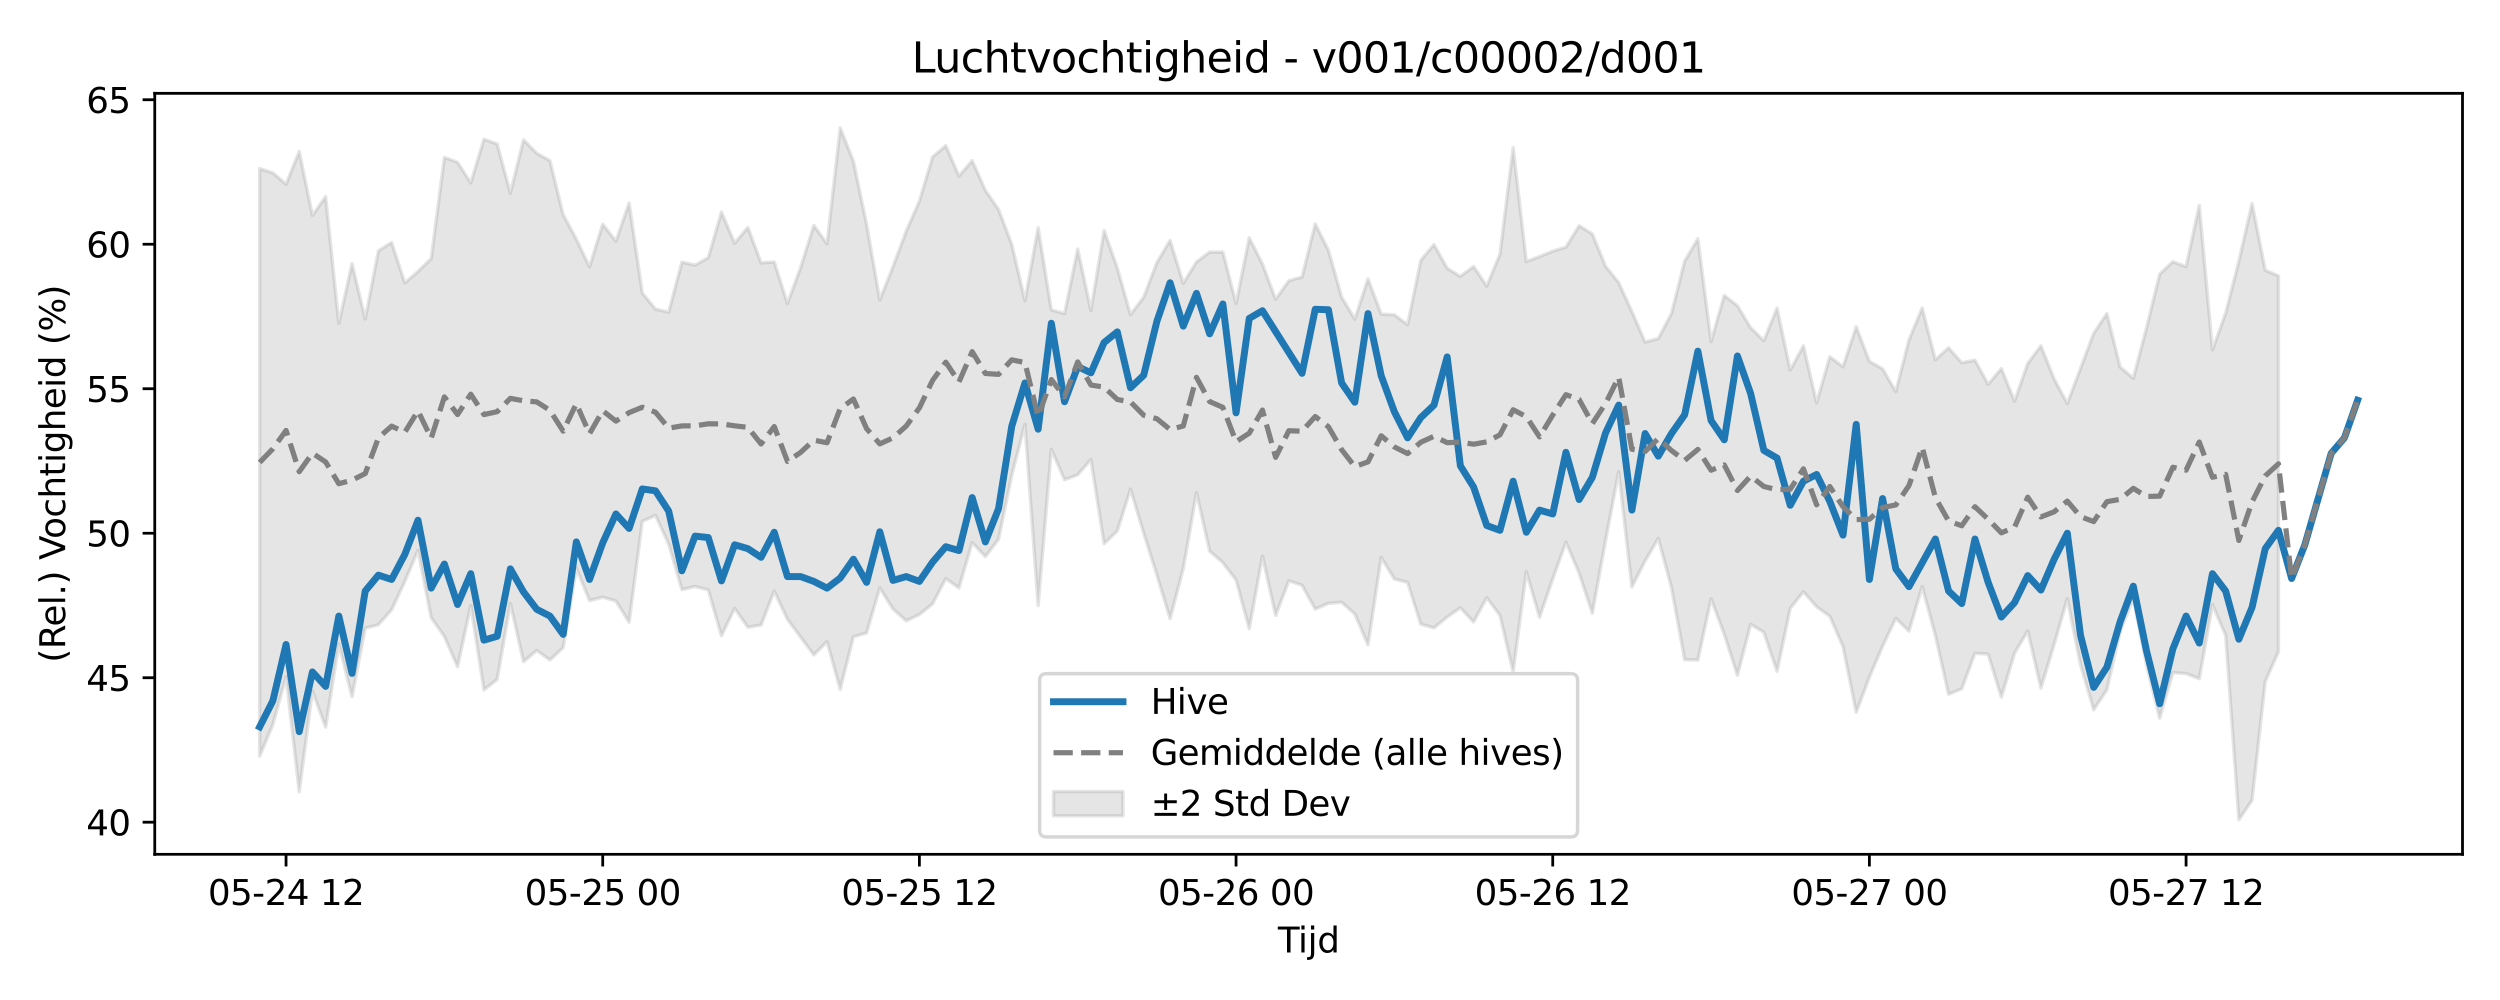 <?xml version="1.0" encoding="utf-8" standalone="no"?>
<!DOCTYPE svg PUBLIC "-//W3C//DTD SVG 1.1//EN"
  "http://www.w3.org/Graphics/SVG/1.1/DTD/svg11.dtd">
<svg xmlns:xlink="http://www.w3.org/1999/xlink" width="720pt" height="288pt" viewBox="0 0 720 288" xmlns="http://www.w3.org/2000/svg" version="1.1">
 <defs>
  <style type="text/css">*{stroke-linejoin: round; stroke-linecap: butt}</style>
 </defs>
 <g id="figure_1">
  <g id="patch_1">
   <path d="M 0 288 
L 720 288 
L 720 0 
L 0 0 
z
" style="fill: #ffffff"/>
  </g>
  <g id="axes_1">
   <g id="patch_2">
    <path d="M 44.57 246.04 
L 709.2 246.04 
L 709.2 26.88 
L 44.57 26.88 
z
" style="fill: #ffffff"/>
   </g>
   <g id="FillBetweenPolyCollection_1">
    <defs>
     <path id="m23229951f3" d="M 74.78 -239.452 
L 74.78 -70.192 
L 78.581 -79.289 
L 82.381 -93.108 
L 86.181 -59.961 
L 89.981 -88.998 
L 93.781 -78.575 
L 97.581 -102.52 
L 101.381 -87.349 
L 105.181 -107.074 
L 108.981 -108.091 
L 112.781 -112.363 
L 116.581 -120.488 
L 120.381 -129.528 
L 124.181 -110.105 
L 127.981 -104.696 
L 131.781 -95.97 
L 135.581 -113.619 
L 139.381 -89.31 
L 143.181 -92.332 
L 146.982 -114.169 
L 150.782 -97.426 
L 154.582 -100.651 
L 158.382 -97.927 
L 162.182 -101.463 
L 165.982 -124.379 
L 169.782 -115.027 
L 173.582 -115.993 
L 177.382 -114.91 
L 181.182 -108.801 
L 184.982 -137.819 
L 188.782 -139.581 
L 192.582 -131.282 
L 196.382 -118.181 
L 200.182 -119.079 
L 203.982 -118.106 
L 207.782 -104.901 
L 211.583 -112.773 
L 215.383 -107.358 
L 219.183 -107.98 
L 222.983 -117.766 
L 226.783 -109.638 
L 230.583 -104.476 
L 234.383 -99.384 
L 238.183 -103.184 
L 241.983 -89.511 
L 245.783 -104.611 
L 249.583 -105.726 
L 253.383 -118.699 
L 257.183 -112.598 
L 260.983 -109.205 
L 264.783 -111.013 
L 268.583 -114.09 
L 272.383 -121.351 
L 276.183 -118.666 
L 279.984 -131.728 
L 283.784 -127.69 
L 287.584 -132.687 
L 291.384 -151.069 
L 295.184 -165.762 
L 298.984 -113.625 
L 302.784 -158.605 
L 306.584 -149.81 
L 310.384 -151.253 
L 314.184 -155.649 
L 317.984 -131.404 
L 321.784 -135.063 
L 325.584 -147.125 
L 329.384 -134.442 
L 333.184 -122.403 
L 336.984 -109.834 
L 340.784 -124.227 
L 344.585 -146.11 
L 348.385 -129.269 
L 352.185 -125.965 
L 355.985 -120.964 
L 359.785 -106.956 
L 363.585 -127.826 
L 367.385 -110.777 
L 371.185 -120.736 
L 374.985 -119.42 
L 378.785 -112.573 
L 382.585 -114.238 
L 386.385 -114.541 
L 390.185 -111.173 
L 393.985 -102.285 
L 397.785 -127.455 
L 401.585 -121.231 
L 405.385 -120.248 
L 409.185 -108.239 
L 412.986 -107.158 
L 416.786 -110.29 
L 420.586 -112.949 
L 424.386 -108.879 
L 428.186 -115.869 
L 431.986 -110.769 
L 435.786 -94.531 
L 439.586 -123.32 
L 443.386 -110.235 
L 447.186 -121.262 
L 450.986 -131.849 
L 454.786 -122.925 
L 458.586 -111.393 
L 462.386 -132.208 
L 466.186 -152.201 
L 469.986 -118.951 
L 473.786 -126.442 
L 477.587 -132.926 
L 481.387 -118.746 
L 485.187 -98.006 
L 488.987 -97.89 
L 492.787 -115.535 
L 496.587 -105.317 
L 500.387 -93.522 
L 504.187 -108.196 
L 507.987 -105.901 
L 511.787 -94.656 
L 515.587 -112.792 
L 519.387 -117.55 
L 523.187 -113.241 
L 526.987 -110.518 
L 530.787 -101.785 
L 534.587 -82.851 
L 538.387 -92.988 
L 542.187 -101.878 
L 545.988 -109.921 
L 549.788 -106.222 
L 553.588 -119.075 
L 557.388 -105.007 
L 561.188 -88.043 
L 564.988 -89.642 
L 568.788 -99.843 
L 572.588 -99.591 
L 576.388 -87.236 
L 580.188 -99.859 
L 583.988 -106.287 
L 587.788 -89.835 
L 591.588 -102.349 
L 595.388 -115.575 
L 599.188 -96.565 
L 602.988 -83.553 
L 606.788 -89.343 
L 610.589 -106.05 
L 614.389 -115.653 
L 618.189 -96.51 
L 621.989 -81.175 
L 625.789 -94.254 
L 629.589 -94.021 
L 633.389 -92.539 
L 637.189 -113.84 
L 640.989 -104.983 
L 644.789 -51.922 
L 648.589 -57.526 
L 652.389 -91.695 
L 656.189 -100.263 
L 656.189 -208.548 
L 656.189 -208.548 
L 652.389 -210.181 
L 648.589 -229.369 
L 644.789 -212.779 
L 640.989 -197.794 
L 637.189 -187.259 
L 633.389 -228.849 
L 629.589 -211.184 
L 625.789 -212.615 
L 621.989 -209.049 
L 618.189 -193.529 
L 614.389 -179.056 
L 610.589 -182.325 
L 606.788 -197.69 
L 602.988 -192.014 
L 599.188 -181.868 
L 595.388 -171.782 
L 591.588 -178.858 
L 587.788 -188.413 
L 583.988 -183.327 
L 580.188 -172.472 
L 576.388 -181.857 
L 572.588 -177.316 
L 568.788 -184.278 
L 564.988 -183.521 
L 561.188 -187.848 
L 557.388 -184.385 
L 553.588 -199.308 
L 549.788 -190.105 
L 545.988 -175.217 
L 542.187 -181.781 
L 538.387 -183.92 
L 534.587 -193.872 
L 530.787 -182.336 
L 526.987 -185.255 
L 523.187 -171.989 
L 519.387 -188.395 
L 515.587 -181.409 
L 511.787 -199.267 
L 507.987 -189.871 
L 504.187 -193.588 
L 500.387 -199.938 
L 496.587 -202.893 
L 492.787 -189.624 
L 488.987 -219.244 
L 485.187 -212.794 
L 481.387 -197.741 
L 477.587 -190.496 
L 473.786 -189.49 
L 469.986 -198.275 
L 466.186 -206.602 
L 462.386 -211.327 
L 458.586 -220.629 
L 454.786 -222.968 
L 450.986 -216.818 
L 447.186 -215.662 
L 443.386 -214.112 
L 439.586 -212.679 
L 435.786 -245.445 
L 431.986 -214.78 
L 428.186 -205.611 
L 424.386 -211.261 
L 420.586 -208.392 
L 416.786 -210.728 
L 412.986 -217.559 
L 409.185 -213.01 
L 405.385 -194.482 
L 401.585 -197.336 
L 397.785 -197.539 
L 393.985 -207.682 
L 390.185 -196.066 
L 386.385 -202.454 
L 382.585 -215.935 
L 378.785 -223.519 
L 374.985 -208.21 
L 371.185 -207.162 
L 367.385 -201.807 
L 363.585 -211.965 
L 359.785 -219.518 
L 355.985 -200.609 
L 352.185 -215.397 
L 348.385 -215.422 
L 344.585 -212.545 
L 340.784 -206.409 
L 336.984 -218.767 
L 333.184 -212.394 
L 329.384 -202.389 
L 325.584 -197.381 
L 321.784 -210.83 
L 317.984 -221.61 
L 314.184 -198.568 
L 310.384 -216.279 
L 306.584 -197.655 
L 302.784 -198.755 
L 298.984 -222.42 
L 295.184 -201.4 
L 291.384 -217.665 
L 287.584 -227.679 
L 283.784 -233.185 
L 279.984 -241.723 
L 276.183 -237.307 
L 272.383 -246.043 
L 268.583 -242.808 
L 264.783 -230.071 
L 260.983 -221.384 
L 257.183 -211.194 
L 253.383 -201.625 
L 249.583 -223.383 
L 245.783 -241.56 
L 241.983 -251.158 
L 238.183 -217.787 
L 234.383 -223.077 
L 230.583 -210.947 
L 226.783 -200.607 
L 222.983 -212.546 
L 219.183 -212.298 
L 215.383 -222.491 
L 211.583 -217.955 
L 207.782 -226.937 
L 203.982 -213.778 
L 200.182 -211.648 
L 196.382 -212.5 
L 192.582 -198.104 
L 188.782 -198.97 
L 184.982 -203.617 
L 181.182 -229.529 
L 177.382 -218.536 
L 173.582 -223.427 
L 169.782 -211.169 
L 165.982 -219.11 
L 162.182 -226.213 
L 158.382 -241.724 
L 154.582 -243.855 
L 150.782 -247.727 
L 146.982 -232.372 
L 143.181 -246.534 
L 139.381 -247.891 
L 135.581 -235.326 
L 131.781 -241.249 
L 127.981 -242.678 
L 124.181 -213.502 
L 120.381 -209.8 
L 116.581 -206.54 
L 112.781 -218.18 
L 108.981 -215.747 
L 105.181 -196.143 
L 101.381 -212.076 
L 97.581 -194.871 
L 93.781 -231.346 
L 89.981 -225.963 
L 86.181 -244.356 
L 82.381 -234.938 
L 78.581 -238.214 
L 74.78 -239.452 
z
" style="stroke: #808080; stroke-opacity: 0.2"/>
    </defs>
    <g clip-path="url(#p480144560a)">
     <use xlink:href="#m23229951f3" x="0" y="288" style="fill: #808080; fill-opacity: 0.2; stroke: #808080; stroke-opacity: 0.2"/>
    </g>
   </g>
   <g id="matplotlib.axis_1">
    <g id="xtick_1">
     <g id="line2d_1">
      <defs>
       <path id="m4ac18cb968" d="M 0 0 
L 0 3.5 
" style="stroke: #000000; stroke-width: 0.8"/>
      </defs>
      <g>
       <use xlink:href="#m4ac18cb968" x="82.381" y="246.04" style="stroke: #000000; stroke-width: 0.8"/>
      </g>
     </g>
     <g id="text_1">
      <!-- 05-24 12 -->
      <g transform="translate(59.9 260.638) scale(0.1 -0.1)">
       <defs>
        <path id="DejaVuSans-30" d="M 2034 4250 
Q 1547 4250 1301 3770 
Q 1056 3291 1056 2328 
Q 1056 1369 1301 889 
Q 1547 409 2034 409 
Q 2525 409 2770 889 
Q 3016 1369 3016 2328 
Q 3016 3291 2770 3770 
Q 2525 4250 2034 4250 
z
M 2034 4750 
Q 2819 4750 3233 4129 
Q 3647 3509 3647 2328 
Q 3647 1150 3233 529 
Q 2819 -91 2034 -91 
Q 1250 -91 836 529 
Q 422 1150 422 2328 
Q 422 3509 836 4129 
Q 1250 4750 2034 4750 
z
" transform="scale(0.016)"/>
        <path id="DejaVuSans-35" d="M 691 4666 
L 3169 4666 
L 3169 4134 
L 1269 4134 
L 1269 2991 
Q 1406 3038 1543 3061 
Q 1681 3084 1819 3084 
Q 2600 3084 3056 2656 
Q 3513 2228 3513 1497 
Q 3513 744 3044 326 
Q 2575 -91 1722 -91 
Q 1428 -91 1123 -41 
Q 819 9 494 109 
L 494 744 
Q 775 591 1075 516 
Q 1375 441 1709 441 
Q 2250 441 2565 725 
Q 2881 1009 2881 1497 
Q 2881 1984 2565 2268 
Q 2250 2553 1709 2553 
Q 1456 2553 1204 2497 
Q 953 2441 691 2322 
L 691 4666 
z
" transform="scale(0.016)"/>
        <path id="DejaVuSans-2d" d="M 313 2009 
L 1997 2009 
L 1997 1497 
L 313 1497 
L 313 2009 
z
" transform="scale(0.016)"/>
        <path id="DejaVuSans-32" d="M 1228 531 
L 3431 531 
L 3431 0 
L 469 0 
L 469 531 
Q 828 903 1448 1529 
Q 2069 2156 2228 2338 
Q 2531 2678 2651 2914 
Q 2772 3150 2772 3378 
Q 2772 3750 2511 3984 
Q 2250 4219 1831 4219 
Q 1534 4219 1204 4116 
Q 875 4013 500 3803 
L 500 4441 
Q 881 4594 1212 4672 
Q 1544 4750 1819 4750 
Q 2544 4750 2975 4387 
Q 3406 4025 3406 3419 
Q 3406 3131 3298 2873 
Q 3191 2616 2906 2266 
Q 2828 2175 2409 1742 
Q 1991 1309 1228 531 
z
" transform="scale(0.016)"/>
        <path id="DejaVuSans-34" d="M 2419 4116 
L 825 1625 
L 2419 1625 
L 2419 4116 
z
M 2253 4666 
L 3047 4666 
L 3047 1625 
L 3713 1625 
L 3713 1100 
L 3047 1100 
L 3047 0 
L 2419 0 
L 2419 1100 
L 313 1100 
L 313 1709 
L 2253 4666 
z
" transform="scale(0.016)"/>
        <path id="DejaVuSans-20" transform="scale(0.016)"/>
        <path id="DejaVuSans-31" d="M 794 531 
L 1825 531 
L 1825 4091 
L 703 3866 
L 703 4441 
L 1819 4666 
L 2450 4666 
L 2450 531 
L 3481 531 
L 3481 0 
L 794 0 
L 794 531 
z
" transform="scale(0.016)"/>
       </defs>
       <use xlink:href="#DejaVuSans-30"/>
       <use xlink:href="#DejaVuSans-35" transform="translate(63.623 0)"/>
       <use xlink:href="#DejaVuSans-2d" transform="translate(127.246 0)"/>
       <use xlink:href="#DejaVuSans-32" transform="translate(163.33 0)"/>
       <use xlink:href="#DejaVuSans-34" transform="translate(226.953 0)"/>
       <use xlink:href="#DejaVuSans-20" transform="translate(290.576 0)"/>
       <use xlink:href="#DejaVuSans-31" transform="translate(322.363 0)"/>
       <use xlink:href="#DejaVuSans-32" transform="translate(385.986 0)"/>
      </g>
     </g>
    </g>
    <g id="xtick_2">
     <g id="line2d_2">
      <g>
       <use xlink:href="#m4ac18cb968" x="173.582" y="246.04" style="stroke: #000000; stroke-width: 0.8"/>
      </g>
     </g>
     <g id="text_2">
      <!-- 05-25 00 -->
      <g transform="translate(151.101 260.638) scale(0.1 -0.1)">
       <use xlink:href="#DejaVuSans-30"/>
       <use xlink:href="#DejaVuSans-35" transform="translate(63.623 0)"/>
       <use xlink:href="#DejaVuSans-2d" transform="translate(127.246 0)"/>
       <use xlink:href="#DejaVuSans-32" transform="translate(163.33 0)"/>
       <use xlink:href="#DejaVuSans-35" transform="translate(226.953 0)"/>
       <use xlink:href="#DejaVuSans-20" transform="translate(290.576 0)"/>
       <use xlink:href="#DejaVuSans-30" transform="translate(322.363 0)"/>
       <use xlink:href="#DejaVuSans-30" transform="translate(385.986 0)"/>
      </g>
     </g>
    </g>
    <g id="xtick_3">
     <g id="line2d_3">
      <g>
       <use xlink:href="#m4ac18cb968" x="264.783" y="246.04" style="stroke: #000000; stroke-width: 0.8"/>
      </g>
     </g>
     <g id="text_3">
      <!-- 05-25 12 -->
      <g transform="translate(242.303 260.638) scale(0.1 -0.1)">
       <use xlink:href="#DejaVuSans-30"/>
       <use xlink:href="#DejaVuSans-35" transform="translate(63.623 0)"/>
       <use xlink:href="#DejaVuSans-2d" transform="translate(127.246 0)"/>
       <use xlink:href="#DejaVuSans-32" transform="translate(163.33 0)"/>
       <use xlink:href="#DejaVuSans-35" transform="translate(226.953 0)"/>
       <use xlink:href="#DejaVuSans-20" transform="translate(290.576 0)"/>
       <use xlink:href="#DejaVuSans-31" transform="translate(322.363 0)"/>
       <use xlink:href="#DejaVuSans-32" transform="translate(385.986 0)"/>
      </g>
     </g>
    </g>
    <g id="xtick_4">
     <g id="line2d_4">
      <g>
       <use xlink:href="#m4ac18cb968" x="355.985" y="246.04" style="stroke: #000000; stroke-width: 0.8"/>
      </g>
     </g>
     <g id="text_4">
      <!-- 05-26 00 -->
      <g transform="translate(333.504 260.638) scale(0.1 -0.1)">
       <defs>
        <path id="DejaVuSans-36" d="M 2113 2584 
Q 1688 2584 1439 2293 
Q 1191 2003 1191 1497 
Q 1191 994 1439 701 
Q 1688 409 2113 409 
Q 2538 409 2786 701 
Q 3034 994 3034 1497 
Q 3034 2003 2786 2293 
Q 2538 2584 2113 2584 
z
M 3366 4563 
L 3366 3988 
Q 3128 4100 2886 4159 
Q 2644 4219 2406 4219 
Q 1781 4219 1451 3797 
Q 1122 3375 1075 2522 
Q 1259 2794 1537 2939 
Q 1816 3084 2150 3084 
Q 2853 3084 3261 2657 
Q 3669 2231 3669 1497 
Q 3669 778 3244 343 
Q 2819 -91 2113 -91 
Q 1303 -91 875 529 
Q 447 1150 447 2328 
Q 447 3434 972 4092 
Q 1497 4750 2381 4750 
Q 2619 4750 2861 4703 
Q 3103 4656 3366 4563 
z
" transform="scale(0.016)"/>
       </defs>
       <use xlink:href="#DejaVuSans-30"/>
       <use xlink:href="#DejaVuSans-35" transform="translate(63.623 0)"/>
       <use xlink:href="#DejaVuSans-2d" transform="translate(127.246 0)"/>
       <use xlink:href="#DejaVuSans-32" transform="translate(163.33 0)"/>
       <use xlink:href="#DejaVuSans-36" transform="translate(226.953 0)"/>
       <use xlink:href="#DejaVuSans-20" transform="translate(290.576 0)"/>
       <use xlink:href="#DejaVuSans-30" transform="translate(322.363 0)"/>
       <use xlink:href="#DejaVuSans-30" transform="translate(385.986 0)"/>
      </g>
     </g>
    </g>
    <g id="xtick_5">
     <g id="line2d_5">
      <g>
       <use xlink:href="#m4ac18cb968" x="447.186" y="246.04" style="stroke: #000000; stroke-width: 0.8"/>
      </g>
     </g>
     <g id="text_5">
      <!-- 05-26 12 -->
      <g transform="translate(424.706 260.638) scale(0.1 -0.1)">
       <use xlink:href="#DejaVuSans-30"/>
       <use xlink:href="#DejaVuSans-35" transform="translate(63.623 0)"/>
       <use xlink:href="#DejaVuSans-2d" transform="translate(127.246 0)"/>
       <use xlink:href="#DejaVuSans-32" transform="translate(163.33 0)"/>
       <use xlink:href="#DejaVuSans-36" transform="translate(226.953 0)"/>
       <use xlink:href="#DejaVuSans-20" transform="translate(290.576 0)"/>
       <use xlink:href="#DejaVuSans-31" transform="translate(322.363 0)"/>
       <use xlink:href="#DejaVuSans-32" transform="translate(385.986 0)"/>
      </g>
     </g>
    </g>
    <g id="xtick_6">
     <g id="line2d_6">
      <g>
       <use xlink:href="#m4ac18cb968" x="538.387" y="246.04" style="stroke: #000000; stroke-width: 0.8"/>
      </g>
     </g>
     <g id="text_6">
      <!-- 05-27 00 -->
      <g transform="translate(515.907 260.638) scale(0.1 -0.1)">
       <defs>
        <path id="DejaVuSans-37" d="M 525 4666 
L 3525 4666 
L 3525 4397 
L 1831 0 
L 1172 0 
L 2766 4134 
L 525 4134 
L 525 4666 
z
" transform="scale(0.016)"/>
       </defs>
       <use xlink:href="#DejaVuSans-30"/>
       <use xlink:href="#DejaVuSans-35" transform="translate(63.623 0)"/>
       <use xlink:href="#DejaVuSans-2d" transform="translate(127.246 0)"/>
       <use xlink:href="#DejaVuSans-32" transform="translate(163.33 0)"/>
       <use xlink:href="#DejaVuSans-37" transform="translate(226.953 0)"/>
       <use xlink:href="#DejaVuSans-20" transform="translate(290.576 0)"/>
       <use xlink:href="#DejaVuSans-30" transform="translate(322.363 0)"/>
       <use xlink:href="#DejaVuSans-30" transform="translate(385.986 0)"/>
      </g>
     </g>
    </g>
    <g id="xtick_7">
     <g id="line2d_7">
      <g>
       <use xlink:href="#m4ac18cb968" x="629.589" y="246.04" style="stroke: #000000; stroke-width: 0.8"/>
      </g>
     </g>
     <g id="text_7">
      <!-- 05-27 12 -->
      <g transform="translate(607.108 260.638) scale(0.1 -0.1)">
       <use xlink:href="#DejaVuSans-30"/>
       <use xlink:href="#DejaVuSans-35" transform="translate(63.623 0)"/>
       <use xlink:href="#DejaVuSans-2d" transform="translate(127.246 0)"/>
       <use xlink:href="#DejaVuSans-32" transform="translate(163.33 0)"/>
       <use xlink:href="#DejaVuSans-37" transform="translate(226.953 0)"/>
       <use xlink:href="#DejaVuSans-20" transform="translate(290.576 0)"/>
       <use xlink:href="#DejaVuSans-31" transform="translate(322.363 0)"/>
       <use xlink:href="#DejaVuSans-32" transform="translate(385.986 0)"/>
      </g>
     </g>
    </g>
    <g id="text_8">
     <!-- Tijd -->
     <g transform="translate(368.035 274.317) scale(0.1 -0.1)">
      <defs>
       <path id="DejaVuSans-54" d="M -19 4666 
L 3928 4666 
L 3928 4134 
L 2272 4134 
L 2272 0 
L 1638 0 
L 1638 4134 
L -19 4134 
L -19 4666 
z
" transform="scale(0.016)"/>
       <path id="DejaVuSans-69" d="M 603 3500 
L 1178 3500 
L 1178 0 
L 603 0 
L 603 3500 
z
M 603 4863 
L 1178 4863 
L 1178 4134 
L 603 4134 
L 603 4863 
z
" transform="scale(0.016)"/>
       <path id="DejaVuSans-6a" d="M 603 3500 
L 1178 3500 
L 1178 -63 
Q 1178 -731 923 -1031 
Q 669 -1331 103 -1331 
L -116 -1331 
L -116 -844 
L 38 -844 
Q 366 -844 484 -692 
Q 603 -541 603 -63 
L 603 3500 
z
M 603 4863 
L 1178 4863 
L 1178 4134 
L 603 4134 
L 603 4863 
z
" transform="scale(0.016)"/>
       <path id="DejaVuSans-64" d="M 2906 2969 
L 2906 4863 
L 3481 4863 
L 3481 0 
L 2906 0 
L 2906 525 
Q 2725 213 2448 61 
Q 2172 -91 1784 -91 
Q 1150 -91 751 415 
Q 353 922 353 1747 
Q 353 2572 751 3078 
Q 1150 3584 1784 3584 
Q 2172 3584 2448 3432 
Q 2725 3281 2906 2969 
z
M 947 1747 
Q 947 1113 1208 752 
Q 1469 391 1925 391 
Q 2381 391 2643 752 
Q 2906 1113 2906 1747 
Q 2906 2381 2643 2742 
Q 2381 3103 1925 3103 
Q 1469 3103 1208 2742 
Q 947 2381 947 1747 
z
" transform="scale(0.016)"/>
      </defs>
      <use xlink:href="#DejaVuSans-54"/>
      <use xlink:href="#DejaVuSans-69" transform="translate(57.959 0)"/>
      <use xlink:href="#DejaVuSans-6a" transform="translate(85.742 0)"/>
      <use xlink:href="#DejaVuSans-64" transform="translate(113.525 0)"/>
     </g>
    </g>
   </g>
   <g id="matplotlib.axis_2">
    <g id="ytick_1">
     <g id="line2d_8">
      <defs>
       <path id="m54248a8786" d="M 0 0 
L -3.5 0 
" style="stroke: #000000; stroke-width: 0.8"/>
      </defs>
      <g>
       <use xlink:href="#m54248a8786" x="44.57" y="236.796" style="stroke: #000000; stroke-width: 0.8"/>
      </g>
     </g>
     <g id="text_9">
      <!-- 40 -->
      <g transform="translate(24.845 240.595) scale(0.1 -0.1)">
       <use xlink:href="#DejaVuSans-34"/>
       <use xlink:href="#DejaVuSans-30" transform="translate(63.623 0)"/>
      </g>
     </g>
    </g>
    <g id="ytick_2">
     <g id="line2d_9">
      <g>
       <use xlink:href="#m54248a8786" x="44.57" y="195.182" style="stroke: #000000; stroke-width: 0.8"/>
      </g>
     </g>
     <g id="text_10">
      <!-- 45 -->
      <g transform="translate(24.845 198.981) scale(0.1 -0.1)">
       <use xlink:href="#DejaVuSans-34"/>
       <use xlink:href="#DejaVuSans-35" transform="translate(63.623 0)"/>
      </g>
     </g>
    </g>
    <g id="ytick_3">
     <g id="line2d_10">
      <g>
       <use xlink:href="#m54248a8786" x="44.57" y="153.569" style="stroke: #000000; stroke-width: 0.8"/>
      </g>
     </g>
     <g id="text_11">
      <!-- 50 -->
      <g transform="translate(24.845 157.368) scale(0.1 -0.1)">
       <use xlink:href="#DejaVuSans-35"/>
       <use xlink:href="#DejaVuSans-30" transform="translate(63.623 0)"/>
      </g>
     </g>
    </g>
    <g id="ytick_4">
     <g id="line2d_11">
      <g>
       <use xlink:href="#m54248a8786" x="44.57" y="111.955" style="stroke: #000000; stroke-width: 0.8"/>
      </g>
     </g>
     <g id="text_12">
      <!-- 55 -->
      <g transform="translate(24.845 115.755) scale(0.1 -0.1)">
       <use xlink:href="#DejaVuSans-35"/>
       <use xlink:href="#DejaVuSans-35" transform="translate(63.623 0)"/>
      </g>
     </g>
    </g>
    <g id="ytick_5">
     <g id="line2d_12">
      <g>
       <use xlink:href="#m54248a8786" x="44.57" y="70.342" style="stroke: #000000; stroke-width: 0.8"/>
      </g>
     </g>
     <g id="text_13">
      <!-- 60 -->
      <g transform="translate(24.845 74.141) scale(0.1 -0.1)">
       <use xlink:href="#DejaVuSans-36"/>
       <use xlink:href="#DejaVuSans-30" transform="translate(63.623 0)"/>
      </g>
     </g>
    </g>
    <g id="ytick_6">
     <g id="line2d_13">
      <g>
       <use xlink:href="#m54248a8786" x="44.57" y="28.728" style="stroke: #000000; stroke-width: 0.8"/>
      </g>
     </g>
     <g id="text_14">
      <!-- 65 -->
      <g transform="translate(24.845 32.528) scale(0.1 -0.1)">
       <use xlink:href="#DejaVuSans-36"/>
       <use xlink:href="#DejaVuSans-35" transform="translate(63.623 0)"/>
      </g>
     </g>
    </g>
    <g id="text_15">
     <!-- (Rel.) Vochtigheid (%) -->
     <g transform="translate(18.765 190.838) rotate(-90) scale(0.1 -0.1)">
      <defs>
       <path id="DejaVuSans-28" d="M 1984 4856 
Q 1566 4138 1362 3434 
Q 1159 2731 1159 2009 
Q 1159 1288 1364 580 
Q 1569 -128 1984 -844 
L 1484 -844 
Q 1016 -109 783 600 
Q 550 1309 550 2009 
Q 550 2706 781 3412 
Q 1013 4119 1484 4856 
L 1984 4856 
z
" transform="scale(0.016)"/>
       <path id="DejaVuSans-52" d="M 2841 2188 
Q 3044 2119 3236 1894 
Q 3428 1669 3622 1275 
L 4263 0 
L 3584 0 
L 2988 1197 
Q 2756 1666 2539 1819 
Q 2322 1972 1947 1972 
L 1259 1972 
L 1259 0 
L 628 0 
L 628 4666 
L 2053 4666 
Q 2853 4666 3247 4331 
Q 3641 3997 3641 3322 
Q 3641 2881 3436 2590 
Q 3231 2300 2841 2188 
z
M 1259 4147 
L 1259 2491 
L 2053 2491 
Q 2509 2491 2742 2702 
Q 2975 2913 2975 3322 
Q 2975 3731 2742 3939 
Q 2509 4147 2053 4147 
L 1259 4147 
z
" transform="scale(0.016)"/>
       <path id="DejaVuSans-65" d="M 3597 1894 
L 3597 1613 
L 953 1613 
Q 991 1019 1311 708 
Q 1631 397 2203 397 
Q 2534 397 2845 478 
Q 3156 559 3463 722 
L 3463 178 
Q 3153 47 2828 -22 
Q 2503 -91 2169 -91 
Q 1331 -91 842 396 
Q 353 884 353 1716 
Q 353 2575 817 3079 
Q 1281 3584 2069 3584 
Q 2775 3584 3186 3129 
Q 3597 2675 3597 1894 
z
M 3022 2063 
Q 3016 2534 2758 2815 
Q 2500 3097 2075 3097 
Q 1594 3097 1305 2825 
Q 1016 2553 972 2059 
L 3022 2063 
z
" transform="scale(0.016)"/>
       <path id="DejaVuSans-6c" d="M 603 4863 
L 1178 4863 
L 1178 0 
L 603 0 
L 603 4863 
z
" transform="scale(0.016)"/>
       <path id="DejaVuSans-2e" d="M 684 794 
L 1344 794 
L 1344 0 
L 684 0 
L 684 794 
z
" transform="scale(0.016)"/>
       <path id="DejaVuSans-29" d="M 513 4856 
L 1013 4856 
Q 1481 4119 1714 3412 
Q 1947 2706 1947 2009 
Q 1947 1309 1714 600 
Q 1481 -109 1013 -844 
L 513 -844 
Q 928 -128 1133 580 
Q 1338 1288 1338 2009 
Q 1338 2731 1133 3434 
Q 928 4138 513 4856 
z
" transform="scale(0.016)"/>
       <path id="DejaVuSans-56" d="M 1831 0 
L 50 4666 
L 709 4666 
L 2188 738 
L 3669 4666 
L 4325 4666 
L 2547 0 
L 1831 0 
z
" transform="scale(0.016)"/>
       <path id="DejaVuSans-6f" d="M 1959 3097 
Q 1497 3097 1228 2736 
Q 959 2375 959 1747 
Q 959 1119 1226 758 
Q 1494 397 1959 397 
Q 2419 397 2687 759 
Q 2956 1122 2956 1747 
Q 2956 2369 2687 2733 
Q 2419 3097 1959 3097 
z
M 1959 3584 
Q 2709 3584 3137 3096 
Q 3566 2609 3566 1747 
Q 3566 888 3137 398 
Q 2709 -91 1959 -91 
Q 1206 -91 779 398 
Q 353 888 353 1747 
Q 353 2609 779 3096 
Q 1206 3584 1959 3584 
z
" transform="scale(0.016)"/>
       <path id="DejaVuSans-63" d="M 3122 3366 
L 3122 2828 
Q 2878 2963 2633 3030 
Q 2388 3097 2138 3097 
Q 1578 3097 1268 2742 
Q 959 2388 959 1747 
Q 959 1106 1268 751 
Q 1578 397 2138 397 
Q 2388 397 2633 464 
Q 2878 531 3122 666 
L 3122 134 
Q 2881 22 2623 -34 
Q 2366 -91 2075 -91 
Q 1284 -91 818 406 
Q 353 903 353 1747 
Q 353 2603 823 3093 
Q 1294 3584 2113 3584 
Q 2378 3584 2631 3529 
Q 2884 3475 3122 3366 
z
" transform="scale(0.016)"/>
       <path id="DejaVuSans-68" d="M 3513 2113 
L 3513 0 
L 2938 0 
L 2938 2094 
Q 2938 2591 2744 2837 
Q 2550 3084 2163 3084 
Q 1697 3084 1428 2787 
Q 1159 2491 1159 1978 
L 1159 0 
L 581 0 
L 581 4863 
L 1159 4863 
L 1159 2956 
Q 1366 3272 1645 3428 
Q 1925 3584 2291 3584 
Q 2894 3584 3203 3211 
Q 3513 2838 3513 2113 
z
" transform="scale(0.016)"/>
       <path id="DejaVuSans-74" d="M 1172 4494 
L 1172 3500 
L 2356 3500 
L 2356 3053 
L 1172 3053 
L 1172 1153 
Q 1172 725 1289 603 
Q 1406 481 1766 481 
L 2356 481 
L 2356 0 
L 1766 0 
Q 1100 0 847 248 
Q 594 497 594 1153 
L 594 3053 
L 172 3053 
L 172 3500 
L 594 3500 
L 594 4494 
L 1172 4494 
z
" transform="scale(0.016)"/>
       <path id="DejaVuSans-67" d="M 2906 1791 
Q 2906 2416 2648 2759 
Q 2391 3103 1925 3103 
Q 1463 3103 1205 2759 
Q 947 2416 947 1791 
Q 947 1169 1205 825 
Q 1463 481 1925 481 
Q 2391 481 2648 825 
Q 2906 1169 2906 1791 
z
M 3481 434 
Q 3481 -459 3084 -895 
Q 2688 -1331 1869 -1331 
Q 1566 -1331 1297 -1286 
Q 1028 -1241 775 -1147 
L 775 -588 
Q 1028 -725 1275 -790 
Q 1522 -856 1778 -856 
Q 2344 -856 2625 -561 
Q 2906 -266 2906 331 
L 2906 616 
Q 2728 306 2450 153 
Q 2172 0 1784 0 
Q 1141 0 747 490 
Q 353 981 353 1791 
Q 353 2603 747 3093 
Q 1141 3584 1784 3584 
Q 2172 3584 2450 3431 
Q 2728 3278 2906 2969 
L 2906 3500 
L 3481 3500 
L 3481 434 
z
" transform="scale(0.016)"/>
       <path id="DejaVuSans-25" d="M 4653 2053 
Q 4381 2053 4226 1822 
Q 4072 1591 4072 1178 
Q 4072 772 4226 539 
Q 4381 306 4653 306 
Q 4919 306 5073 539 
Q 5228 772 5228 1178 
Q 5228 1588 5073 1820 
Q 4919 2053 4653 2053 
z
M 4653 2450 
Q 5147 2450 5437 2106 
Q 5728 1763 5728 1178 
Q 5728 594 5436 251 
Q 5144 -91 4653 -91 
Q 4153 -91 3862 251 
Q 3572 594 3572 1178 
Q 3572 1766 3864 2108 
Q 4156 2450 4653 2450 
z
M 1428 4353 
Q 1159 4353 1004 4120 
Q 850 3888 850 3481 
Q 850 3069 1003 2837 
Q 1156 2606 1428 2606 
Q 1700 2606 1854 2837 
Q 2009 3069 2009 3481 
Q 2009 3884 1853 4118 
Q 1697 4353 1428 4353 
z
M 4250 4750 
L 4750 4750 
L 1831 -91 
L 1331 -91 
L 4250 4750 
z
M 1428 4750 
Q 1922 4750 2215 4408 
Q 2509 4066 2509 3481 
Q 2509 2891 2217 2550 
Q 1925 2209 1428 2209 
Q 931 2209 642 2551 
Q 353 2894 353 3481 
Q 353 4063 643 4406 
Q 934 4750 1428 4750 
z
" transform="scale(0.016)"/>
      </defs>
      <use xlink:href="#DejaVuSans-28"/>
      <use xlink:href="#DejaVuSans-52" transform="translate(39.014 0)"/>
      <use xlink:href="#DejaVuSans-65" transform="translate(103.996 0)"/>
      <use xlink:href="#DejaVuSans-6c" transform="translate(165.52 0)"/>
      <use xlink:href="#DejaVuSans-2e" transform="translate(193.303 0)"/>
      <use xlink:href="#DejaVuSans-29" transform="translate(225.09 0)"/>
      <use xlink:href="#DejaVuSans-20" transform="translate(264.104 0)"/>
      <use xlink:href="#DejaVuSans-56" transform="translate(295.891 0)"/>
      <use xlink:href="#DejaVuSans-6f" transform="translate(356.549 0)"/>
      <use xlink:href="#DejaVuSans-63" transform="translate(417.73 0)"/>
      <use xlink:href="#DejaVuSans-68" transform="translate(472.711 0)"/>
      <use xlink:href="#DejaVuSans-74" transform="translate(536.09 0)"/>
      <use xlink:href="#DejaVuSans-69" transform="translate(575.299 0)"/>
      <use xlink:href="#DejaVuSans-67" transform="translate(603.082 0)"/>
      <use xlink:href="#DejaVuSans-68" transform="translate(666.559 0)"/>
      <use xlink:href="#DejaVuSans-65" transform="translate(729.938 0)"/>
      <use xlink:href="#DejaVuSans-69" transform="translate(791.461 0)"/>
      <use xlink:href="#DejaVuSans-64" transform="translate(819.244 0)"/>
      <use xlink:href="#DejaVuSans-20" transform="translate(882.721 0)"/>
      <use xlink:href="#DejaVuSans-28" transform="translate(914.508 0)"/>
      <use xlink:href="#DejaVuSans-25" transform="translate(953.521 0)"/>
      <use xlink:href="#DejaVuSans-29" transform="translate(1048.541 0)"/>
     </g>
    </g>
   </g>
   <g id="line2d_14">
    <path d="M 74.78 209.331 
L 78.581 201.84 
L 82.381 185.611 
L 86.181 210.718 
L 89.981 193.518 
L 93.781 197.679 
L 97.581 177.427 
L 101.381 193.934 
L 105.181 170.214 
L 108.981 165.637 
L 112.781 166.885 
L 116.581 159.672 
L 120.381 149.824 
L 124.181 169.382 
L 127.981 162.446 
L 131.781 174.098 
L 135.581 165.221 
L 139.381 184.363 
L 143.181 183.253 
L 146.982 163.833 
L 150.782 170.492 
L 154.582 175.485 
L 158.382 177.427 
L 162.182 182.698 
L 165.982 156.066 
L 169.782 166.885 
L 173.582 156.343 
L 177.382 148.02 
L 181.182 152.182 
L 184.982 140.807 
L 188.782 141.362 
L 192.582 147.188 
L 196.382 164.388 
L 200.182 154.401 
L 203.982 154.817 
L 207.782 167.301 
L 211.583 156.898 
L 215.383 158.008 
L 219.183 160.504 
L 222.983 153.291 
L 226.783 166.053 
L 230.583 166.053 
L 234.383 167.44 
L 238.183 169.382 
L 241.983 166.469 
L 245.783 161.059 
L 249.583 167.717 
L 253.383 153.153 
L 257.183 167.163 
L 260.983 166.053 
L 264.783 167.44 
L 268.583 161.891 
L 272.383 157.453 
L 276.183 158.562 
L 279.984 143.304 
L 283.784 156.066 
L 287.584 146.494 
L 291.384 122.775 
L 295.184 110.291 
L 298.984 123.607 
L 302.784 93.091 
L 306.584 115.701 
L 310.384 105.575 
L 314.184 107.378 
L 317.984 98.639 
L 321.784 95.587 
L 325.584 111.678 
L 329.384 108.071 
L 333.184 92.536 
L 336.984 81.439 
L 340.784 93.923 
L 344.585 84.49 
L 348.385 96.142 
L 352.185 87.542 
L 355.985 118.891 
L 359.785 91.703 
L 363.585 89.484 
L 374.985 107.517 
L 378.785 89.068 
L 382.585 89.207 
L 386.385 110.291 
L 390.185 115.839 
L 393.985 90.316 
L 397.785 108.21 
L 401.585 118.613 
L 405.385 126.104 
L 409.185 120.278 
L 412.986 116.672 
L 416.786 102.8 
L 420.586 134.149 
L 424.386 140.252 
L 428.186 151.349 
L 431.986 152.737 
L 435.786 138.588 
L 439.586 153.291 
L 443.386 146.911 
L 447.186 148.02 
L 450.986 130.265 
L 454.786 143.859 
L 458.586 137.478 
L 462.386 124.717 
L 466.186 116.672 
L 469.986 146.911 
L 473.786 124.856 
L 477.587 131.375 
L 481.387 124.856 
L 485.187 119.446 
L 488.987 101.136 
L 492.787 121.11 
L 496.587 126.659 
L 500.387 102.523 
L 504.187 113.342 
L 507.987 129.71 
L 511.787 131.93 
L 515.587 145.524 
L 519.387 138.588 
L 523.187 136.646 
L 526.987 144.414 
L 530.787 154.124 
L 534.587 122.22 
L 538.387 166.885 
L 542.187 143.582 
L 545.988 163.833 
L 549.788 168.966 
L 557.388 155.233 
L 561.188 170.214 
L 564.988 173.821 
L 568.788 155.233 
L 572.588 167.717 
L 576.388 177.705 
L 580.188 173.543 
L 583.988 165.775 
L 587.788 169.937 
L 591.588 161.059 
L 595.388 153.569 
L 599.188 182.976 
L 602.988 197.956 
L 606.788 192.131 
L 610.589 179.092 
L 614.389 168.827 
L 618.189 187.414 
L 621.989 202.673 
L 625.789 186.86 
L 629.589 177.427 
L 633.389 185.195 
L 637.189 165.221 
L 640.989 170.214 
L 644.789 184.085 
L 648.589 174.93 
L 652.389 158.008 
L 656.189 152.737 
L 659.989 166.608 
L 663.789 156.898 
L 671.389 130.543 
L 675.189 126.104 
L 678.99 115.284 
L 678.99 115.284 
" clip-path="url(#p480144560a)" style="fill: none; stroke: #1f77b4; stroke-width: 2; stroke-linecap: square"/>
   </g>
   <g id="line2d_15">
    <path d="M 74.78 133.178 
L 78.581 129.248 
L 82.381 123.977 
L 86.181 135.841 
L 89.981 130.52 
L 93.781 133.039 
L 97.581 139.305 
L 101.381 138.287 
L 105.181 136.392 
L 108.981 126.081 
L 112.781 122.729 
L 116.581 124.486 
L 120.381 118.336 
L 124.181 126.196 
L 127.981 114.313 
L 131.781 119.39 
L 135.581 113.527 
L 139.381 119.4 
L 143.181 118.567 
L 146.982 114.73 
L 150.782 115.423 
L 154.582 115.747 
L 158.382 118.174 
L 162.182 124.162 
L 165.982 116.255 
L 169.782 124.902 
L 173.582 118.29 
L 177.382 121.277 
L 181.182 118.835 
L 184.982 117.282 
L 188.782 118.724 
L 192.582 123.307 
L 196.382 122.659 
L 200.182 122.636 
L 203.982 122.058 
L 207.782 122.081 
L 211.583 122.636 
L 215.383 123.075 
L 219.183 127.861 
L 222.983 122.844 
L 226.783 132.878 
L 230.583 130.288 
L 234.383 126.77 
L 238.183 127.514 
L 241.983 117.666 
L 245.783 114.915 
L 249.583 123.445 
L 253.383 127.838 
L 257.183 126.104 
L 260.983 122.705 
L 264.783 117.458 
L 268.583 109.551 
L 272.383 104.303 
L 276.183 110.013 
L 279.984 101.275 
L 283.784 107.563 
L 287.584 107.817 
L 291.384 103.633 
L 295.184 104.419 
L 298.984 119.977 
L 302.784 109.32 
L 306.584 114.267 
L 310.384 104.234 
L 314.184 110.892 
L 317.984 111.493 
L 321.784 115.053 
L 325.584 115.747 
L 329.384 119.584 
L 333.184 120.602 
L 336.984 123.7 
L 340.784 122.682 
L 344.585 108.673 
L 348.385 115.654 
L 352.185 117.319 
L 355.985 127.214 
L 359.785 124.763 
L 363.585 118.105 
L 367.385 131.708 
L 371.185 124.051 
L 374.985 124.185 
L 378.785 119.954 
L 382.585 122.914 
L 386.385 129.502 
L 390.185 134.38 
L 393.985 133.016 
L 397.785 125.503 
L 401.585 128.716 
L 405.385 130.635 
L 409.185 127.375 
L 412.986 125.642 
L 416.786 127.491 
L 420.586 127.329 
L 424.386 127.93 
L 428.186 127.26 
L 431.986 125.225 
L 435.786 118.012 
L 439.586 120.001 
L 443.386 125.826 
L 447.186 119.538 
L 450.986 113.666 
L 454.786 115.053 
L 458.586 121.989 
L 462.386 116.232 
L 466.186 108.599 
L 469.986 129.387 
L 473.786 130.034 
L 477.587 126.289 
L 481.387 129.757 
L 485.187 132.6 
L 488.987 129.433 
L 492.787 135.421 
L 496.587 133.895 
L 500.387 141.27 
L 504.187 137.108 
L 507.987 140.114 
L 511.787 141.039 
L 515.587 140.9 
L 519.387 135.028 
L 523.187 145.385 
L 526.987 140.114 
L 530.787 145.94 
L 534.587 149.639 
L 538.387 149.546 
L 542.187 146.171 
L 545.988 145.431 
L 549.788 139.836 
L 553.588 128.809 
L 557.388 143.304 
L 561.188 150.055 
L 564.988 151.419 
L 568.788 145.94 
L 572.588 149.546 
L 576.388 153.453 
L 580.188 151.835 
L 583.988 143.193 
L 587.788 148.876 
L 591.588 147.396 
L 595.388 144.321 
L 599.188 148.783 
L 602.988 150.217 
L 606.788 144.483 
L 610.589 143.813 
L 614.389 140.645 
L 618.189 142.98 
L 621.989 142.888 
L 625.789 134.565 
L 629.589 135.398 
L 633.389 127.306 
L 637.189 137.451 
L 640.989 136.611 
L 644.789 155.649 
L 648.589 144.553 
L 652.389 137.062 
L 656.189 133.594 
L 659.989 166.608 
L 663.789 156.898 
L 671.389 130.543 
L 675.189 126.104 
L 678.99 115.284 
L 678.99 115.284 
" clip-path="url(#p480144560a)" style="fill: none; stroke-dasharray: 5.55,2.4; stroke-dashoffset: 0; stroke: #808080; stroke-width: 1.5"/>
   </g>
   <g id="patch_3">
    <path d="M 44.57 246.04 
L 44.57 26.88 
" style="fill: none; stroke: #000000; stroke-width: 0.8; stroke-linejoin: miter; stroke-linecap: square"/>
   </g>
   <g id="patch_4">
    <path d="M 709.2 246.04 
L 709.2 26.88 
" style="fill: none; stroke: #000000; stroke-width: 0.8; stroke-linejoin: miter; stroke-linecap: square"/>
   </g>
   <g id="patch_5">
    <path d="M 44.57 246.04 
L 709.2 246.04 
" style="fill: none; stroke: #000000; stroke-width: 0.8; stroke-linejoin: miter; stroke-linecap: square"/>
   </g>
   <g id="patch_6">
    <path d="M 44.57 26.88 
L 709.2 26.88 
" style="fill: none; stroke: #000000; stroke-width: 0.8; stroke-linejoin: miter; stroke-linecap: square"/>
   </g>
   <g id="text_16">
    <!-- Luchtvochtigheid - v001/c00002/d001 -->
    <g transform="translate(262.595 20.88) scale(0.12 -0.12)">
     <defs>
      <path id="DejaVuSans-4c" d="M 628 4666 
L 1259 4666 
L 1259 531 
L 3531 531 
L 3531 0 
L 628 0 
L 628 4666 
z
" transform="scale(0.016)"/>
      <path id="DejaVuSans-75" d="M 544 1381 
L 544 3500 
L 1119 3500 
L 1119 1403 
Q 1119 906 1312 657 
Q 1506 409 1894 409 
Q 2359 409 2629 706 
Q 2900 1003 2900 1516 
L 2900 3500 
L 3475 3500 
L 3475 0 
L 2900 0 
L 2900 538 
Q 2691 219 2414 64 
Q 2138 -91 1772 -91 
Q 1169 -91 856 284 
Q 544 659 544 1381 
z
M 1991 3584 
L 1991 3584 
z
" transform="scale(0.016)"/>
      <path id="DejaVuSans-76" d="M 191 3500 
L 800 3500 
L 1894 563 
L 2988 3500 
L 3597 3500 
L 2284 0 
L 1503 0 
L 191 3500 
z
" transform="scale(0.016)"/>
      <path id="DejaVuSans-2f" d="M 1625 4666 
L 2156 4666 
L 531 -594 
L 0 -594 
L 1625 4666 
z
" transform="scale(0.016)"/>
     </defs>
     <use xlink:href="#DejaVuSans-4c"/>
     <use xlink:href="#DejaVuSans-75" transform="translate(53.963 0)"/>
     <use xlink:href="#DejaVuSans-63" transform="translate(117.342 0)"/>
     <use xlink:href="#DejaVuSans-68" transform="translate(172.322 0)"/>
     <use xlink:href="#DejaVuSans-74" transform="translate(235.701 0)"/>
     <use xlink:href="#DejaVuSans-76" transform="translate(274.91 0)"/>
     <use xlink:href="#DejaVuSans-6f" transform="translate(334.09 0)"/>
     <use xlink:href="#DejaVuSans-63" transform="translate(395.271 0)"/>
     <use xlink:href="#DejaVuSans-68" transform="translate(450.252 0)"/>
     <use xlink:href="#DejaVuSans-74" transform="translate(513.631 0)"/>
     <use xlink:href="#DejaVuSans-69" transform="translate(552.84 0)"/>
     <use xlink:href="#DejaVuSans-67" transform="translate(580.623 0)"/>
     <use xlink:href="#DejaVuSans-68" transform="translate(644.1 0)"/>
     <use xlink:href="#DejaVuSans-65" transform="translate(707.479 0)"/>
     <use xlink:href="#DejaVuSans-69" transform="translate(769.002 0)"/>
     <use xlink:href="#DejaVuSans-64" transform="translate(796.785 0)"/>
     <use xlink:href="#DejaVuSans-20" transform="translate(860.262 0)"/>
     <use xlink:href="#DejaVuSans-2d" transform="translate(892.049 0)"/>
     <use xlink:href="#DejaVuSans-20" transform="translate(928.133 0)"/>
     <use xlink:href="#DejaVuSans-76" transform="translate(959.92 0)"/>
     <use xlink:href="#DejaVuSans-30" transform="translate(1019.1 0)"/>
     <use xlink:href="#DejaVuSans-30" transform="translate(1082.723 0)"/>
     <use xlink:href="#DejaVuSans-31" transform="translate(1146.346 0)"/>
     <use xlink:href="#DejaVuSans-2f" transform="translate(1209.969 0)"/>
     <use xlink:href="#DejaVuSans-63" transform="translate(1243.66 0)"/>
     <use xlink:href="#DejaVuSans-30" transform="translate(1298.641 0)"/>
     <use xlink:href="#DejaVuSans-30" transform="translate(1362.264 0)"/>
     <use xlink:href="#DejaVuSans-30" transform="translate(1425.887 0)"/>
     <use xlink:href="#DejaVuSans-30" transform="translate(1489.51 0)"/>
     <use xlink:href="#DejaVuSans-32" transform="translate(1553.133 0)"/>
     <use xlink:href="#DejaVuSans-2f" transform="translate(1616.756 0)"/>
     <use xlink:href="#DejaVuSans-64" transform="translate(1650.447 0)"/>
     <use xlink:href="#DejaVuSans-30" transform="translate(1713.924 0)"/>
     <use xlink:href="#DejaVuSans-30" transform="translate(1777.547 0)"/>
     <use xlink:href="#DejaVuSans-31" transform="translate(1841.17 0)"/>
    </g>
   </g>
   <g id="legend_1">
    <g id="patch_7">
     <path d="M 301.413 241.04 
L 452.357 241.04 
Q 454.357 241.04 454.357 239.04 
L 454.357 196.006 
Q 454.357 194.006 452.357 194.006 
L 301.413 194.006 
Q 299.413 194.006 299.413 196.006 
L 299.413 239.04 
Q 299.413 241.04 301.413 241.04 
z
" style="fill: #ffffff; opacity: 0.8; stroke: #cccccc; stroke-linejoin: miter"/>
    </g>
    <g id="line2d_16">
     <path d="M 303.413 202.104 
L 313.413 202.104 
L 323.413 202.104 
" style="fill: none; stroke: #1f77b4; stroke-width: 2; stroke-linecap: square"/>
    </g>
    <g id="text_17">
     <!-- Hive -->
     <g transform="translate(331.413 205.604) scale(0.1 -0.1)">
      <defs>
       <path id="DejaVuSans-48" d="M 628 4666 
L 1259 4666 
L 1259 2753 
L 3553 2753 
L 3553 4666 
L 4184 4666 
L 4184 0 
L 3553 0 
L 3553 2222 
L 1259 2222 
L 1259 0 
L 628 0 
L 628 4666 
z
" transform="scale(0.016)"/>
      </defs>
      <use xlink:href="#DejaVuSans-48"/>
      <use xlink:href="#DejaVuSans-69" transform="translate(75.195 0)"/>
      <use xlink:href="#DejaVuSans-76" transform="translate(102.979 0)"/>
      <use xlink:href="#DejaVuSans-65" transform="translate(162.158 0)"/>
     </g>
    </g>
    <g id="line2d_17">
     <path d="M 303.413 216.782 
L 313.413 216.782 
L 323.413 216.782 
" style="fill: none; stroke-dasharray: 5.55,2.4; stroke-dashoffset: 0; stroke: #808080; stroke-width: 1.5"/>
    </g>
    <g id="text_18">
     <!-- Gemiddelde (alle hives) -->
     <g transform="translate(331.413 220.282) scale(0.1 -0.1)">
      <defs>
       <path id="DejaVuSans-47" d="M 3809 666 
L 3809 1919 
L 2778 1919 
L 2778 2438 
L 4434 2438 
L 4434 434 
Q 4069 175 3628 42 
Q 3188 -91 2688 -91 
Q 1594 -91 976 548 
Q 359 1188 359 2328 
Q 359 3472 976 4111 
Q 1594 4750 2688 4750 
Q 3144 4750 3555 4637 
Q 3966 4525 4313 4306 
L 4313 3634 
Q 3963 3931 3569 4081 
Q 3175 4231 2741 4231 
Q 1884 4231 1454 3753 
Q 1025 3275 1025 2328 
Q 1025 1384 1454 906 
Q 1884 428 2741 428 
Q 3075 428 3337 486 
Q 3600 544 3809 666 
z
" transform="scale(0.016)"/>
       <path id="DejaVuSans-6d" d="M 3328 2828 
Q 3544 3216 3844 3400 
Q 4144 3584 4550 3584 
Q 5097 3584 5394 3201 
Q 5691 2819 5691 2113 
L 5691 0 
L 5113 0 
L 5113 2094 
Q 5113 2597 4934 2840 
Q 4756 3084 4391 3084 
Q 3944 3084 3684 2787 
Q 3425 2491 3425 1978 
L 3425 0 
L 2847 0 
L 2847 2094 
Q 2847 2600 2669 2842 
Q 2491 3084 2119 3084 
Q 1678 3084 1418 2786 
Q 1159 2488 1159 1978 
L 1159 0 
L 581 0 
L 581 3500 
L 1159 3500 
L 1159 2956 
Q 1356 3278 1631 3431 
Q 1906 3584 2284 3584 
Q 2666 3584 2933 3390 
Q 3200 3197 3328 2828 
z
" transform="scale(0.016)"/>
       <path id="DejaVuSans-61" d="M 2194 1759 
Q 1497 1759 1228 1600 
Q 959 1441 959 1056 
Q 959 750 1161 570 
Q 1363 391 1709 391 
Q 2188 391 2477 730 
Q 2766 1069 2766 1631 
L 2766 1759 
L 2194 1759 
z
M 3341 1997 
L 3341 0 
L 2766 0 
L 2766 531 
Q 2569 213 2275 61 
Q 1981 -91 1556 -91 
Q 1019 -91 701 211 
Q 384 513 384 1019 
Q 384 1609 779 1909 
Q 1175 2209 1959 2209 
L 2766 2209 
L 2766 2266 
Q 2766 2663 2505 2880 
Q 2244 3097 1772 3097 
Q 1472 3097 1187 3025 
Q 903 2953 641 2809 
L 641 3341 
Q 956 3463 1253 3523 
Q 1550 3584 1831 3584 
Q 2591 3584 2966 3190 
Q 3341 2797 3341 1997 
z
" transform="scale(0.016)"/>
       <path id="DejaVuSans-73" d="M 2834 3397 
L 2834 2853 
Q 2591 2978 2328 3040 
Q 2066 3103 1784 3103 
Q 1356 3103 1142 2972 
Q 928 2841 928 2578 
Q 928 2378 1081 2264 
Q 1234 2150 1697 2047 
L 1894 2003 
Q 2506 1872 2764 1633 
Q 3022 1394 3022 966 
Q 3022 478 2636 193 
Q 2250 -91 1575 -91 
Q 1294 -91 989 -36 
Q 684 19 347 128 
L 347 722 
Q 666 556 975 473 
Q 1284 391 1588 391 
Q 1994 391 2212 530 
Q 2431 669 2431 922 
Q 2431 1156 2273 1281 
Q 2116 1406 1581 1522 
L 1381 1569 
Q 847 1681 609 1914 
Q 372 2147 372 2553 
Q 372 3047 722 3315 
Q 1072 3584 1716 3584 
Q 2034 3584 2315 3537 
Q 2597 3491 2834 3397 
z
" transform="scale(0.016)"/>
      </defs>
      <use xlink:href="#DejaVuSans-47"/>
      <use xlink:href="#DejaVuSans-65" transform="translate(77.49 0)"/>
      <use xlink:href="#DejaVuSans-6d" transform="translate(139.014 0)"/>
      <use xlink:href="#DejaVuSans-69" transform="translate(236.426 0)"/>
      <use xlink:href="#DejaVuSans-64" transform="translate(264.209 0)"/>
      <use xlink:href="#DejaVuSans-64" transform="translate(327.686 0)"/>
      <use xlink:href="#DejaVuSans-65" transform="translate(391.162 0)"/>
      <use xlink:href="#DejaVuSans-6c" transform="translate(452.686 0)"/>
      <use xlink:href="#DejaVuSans-64" transform="translate(480.469 0)"/>
      <use xlink:href="#DejaVuSans-65" transform="translate(543.945 0)"/>
      <use xlink:href="#DejaVuSans-20" transform="translate(605.469 0)"/>
      <use xlink:href="#DejaVuSans-28" transform="translate(637.256 0)"/>
      <use xlink:href="#DejaVuSans-61" transform="translate(676.27 0)"/>
      <use xlink:href="#DejaVuSans-6c" transform="translate(737.549 0)"/>
      <use xlink:href="#DejaVuSans-6c" transform="translate(765.332 0)"/>
      <use xlink:href="#DejaVuSans-65" transform="translate(793.115 0)"/>
      <use xlink:href="#DejaVuSans-20" transform="translate(854.639 0)"/>
      <use xlink:href="#DejaVuSans-68" transform="translate(886.426 0)"/>
      <use xlink:href="#DejaVuSans-69" transform="translate(949.805 0)"/>
      <use xlink:href="#DejaVuSans-76" transform="translate(977.588 0)"/>
      <use xlink:href="#DejaVuSans-65" transform="translate(1036.768 0)"/>
      <use xlink:href="#DejaVuSans-73" transform="translate(1098.291 0)"/>
      <use xlink:href="#DejaVuSans-29" transform="translate(1150.391 0)"/>
     </g>
    </g>
    <g id="patch_8">
     <path d="M 303.413 234.96 
L 323.413 234.96 
L 323.413 227.96 
L 303.413 227.96 
z
" style="fill: #808080; fill-opacity: 0.2; stroke: #808080; stroke-opacity: 0.2; stroke-linejoin: miter"/>
    </g>
    <g id="text_19">
     <!-- ±2 Std Dev -->
     <g transform="translate(331.413 234.96) scale(0.1 -0.1)">
      <defs>
       <path id="DejaVuSans-b1" d="M 2944 4013 
L 2944 2803 
L 4684 2803 
L 4684 2272 
L 2944 2272 
L 2944 1063 
L 2419 1063 
L 2419 2272 
L 678 2272 
L 678 2803 
L 2419 2803 
L 2419 4013 
L 2944 4013 
z
M 678 531 
L 4684 531 
L 4684 0 
L 678 0 
L 678 531 
z
" transform="scale(0.016)"/>
       <path id="DejaVuSans-53" d="M 3425 4513 
L 3425 3897 
Q 3066 4069 2747 4153 
Q 2428 4238 2131 4238 
Q 1616 4238 1336 4038 
Q 1056 3838 1056 3469 
Q 1056 3159 1242 3001 
Q 1428 2844 1947 2747 
L 2328 2669 
Q 3034 2534 3370 2195 
Q 3706 1856 3706 1288 
Q 3706 609 3251 259 
Q 2797 -91 1919 -91 
Q 1588 -91 1214 -16 
Q 841 59 441 206 
L 441 856 
Q 825 641 1194 531 
Q 1563 422 1919 422 
Q 2459 422 2753 634 
Q 3047 847 3047 1241 
Q 3047 1584 2836 1778 
Q 2625 1972 2144 2069 
L 1759 2144 
Q 1053 2284 737 2584 
Q 422 2884 422 3419 
Q 422 4038 858 4394 
Q 1294 4750 2059 4750 
Q 2388 4750 2728 4690 
Q 3069 4631 3425 4513 
z
" transform="scale(0.016)"/>
       <path id="DejaVuSans-44" d="M 1259 4147 
L 1259 519 
L 2022 519 
Q 2988 519 3436 956 
Q 3884 1394 3884 2338 
Q 3884 3275 3436 3711 
Q 2988 4147 2022 4147 
L 1259 4147 
z
M 628 4666 
L 1925 4666 
Q 3281 4666 3915 4102 
Q 4550 3538 4550 2338 
Q 4550 1131 3912 565 
Q 3275 0 1925 0 
L 628 0 
L 628 4666 
z
" transform="scale(0.016)"/>
      </defs>
      <use xlink:href="#DejaVuSans-b1"/>
      <use xlink:href="#DejaVuSans-32" transform="translate(83.789 0)"/>
      <use xlink:href="#DejaVuSans-20" transform="translate(147.412 0)"/>
      <use xlink:href="#DejaVuSans-53" transform="translate(179.199 0)"/>
      <use xlink:href="#DejaVuSans-74" transform="translate(242.676 0)"/>
      <use xlink:href="#DejaVuSans-64" transform="translate(281.885 0)"/>
      <use xlink:href="#DejaVuSans-20" transform="translate(345.361 0)"/>
      <use xlink:href="#DejaVuSans-44" transform="translate(377.148 0)"/>
      <use xlink:href="#DejaVuSans-65" transform="translate(454.15 0)"/>
      <use xlink:href="#DejaVuSans-76" transform="translate(515.674 0)"/>
     </g>
    </g>
   </g>
  </g>
 </g>
 <defs>
  <clipPath id="p480144560a">
   <rect x="44.57" y="26.88" width="664.63" height="219.16"/>
  </clipPath>
 </defs>
</svg>
